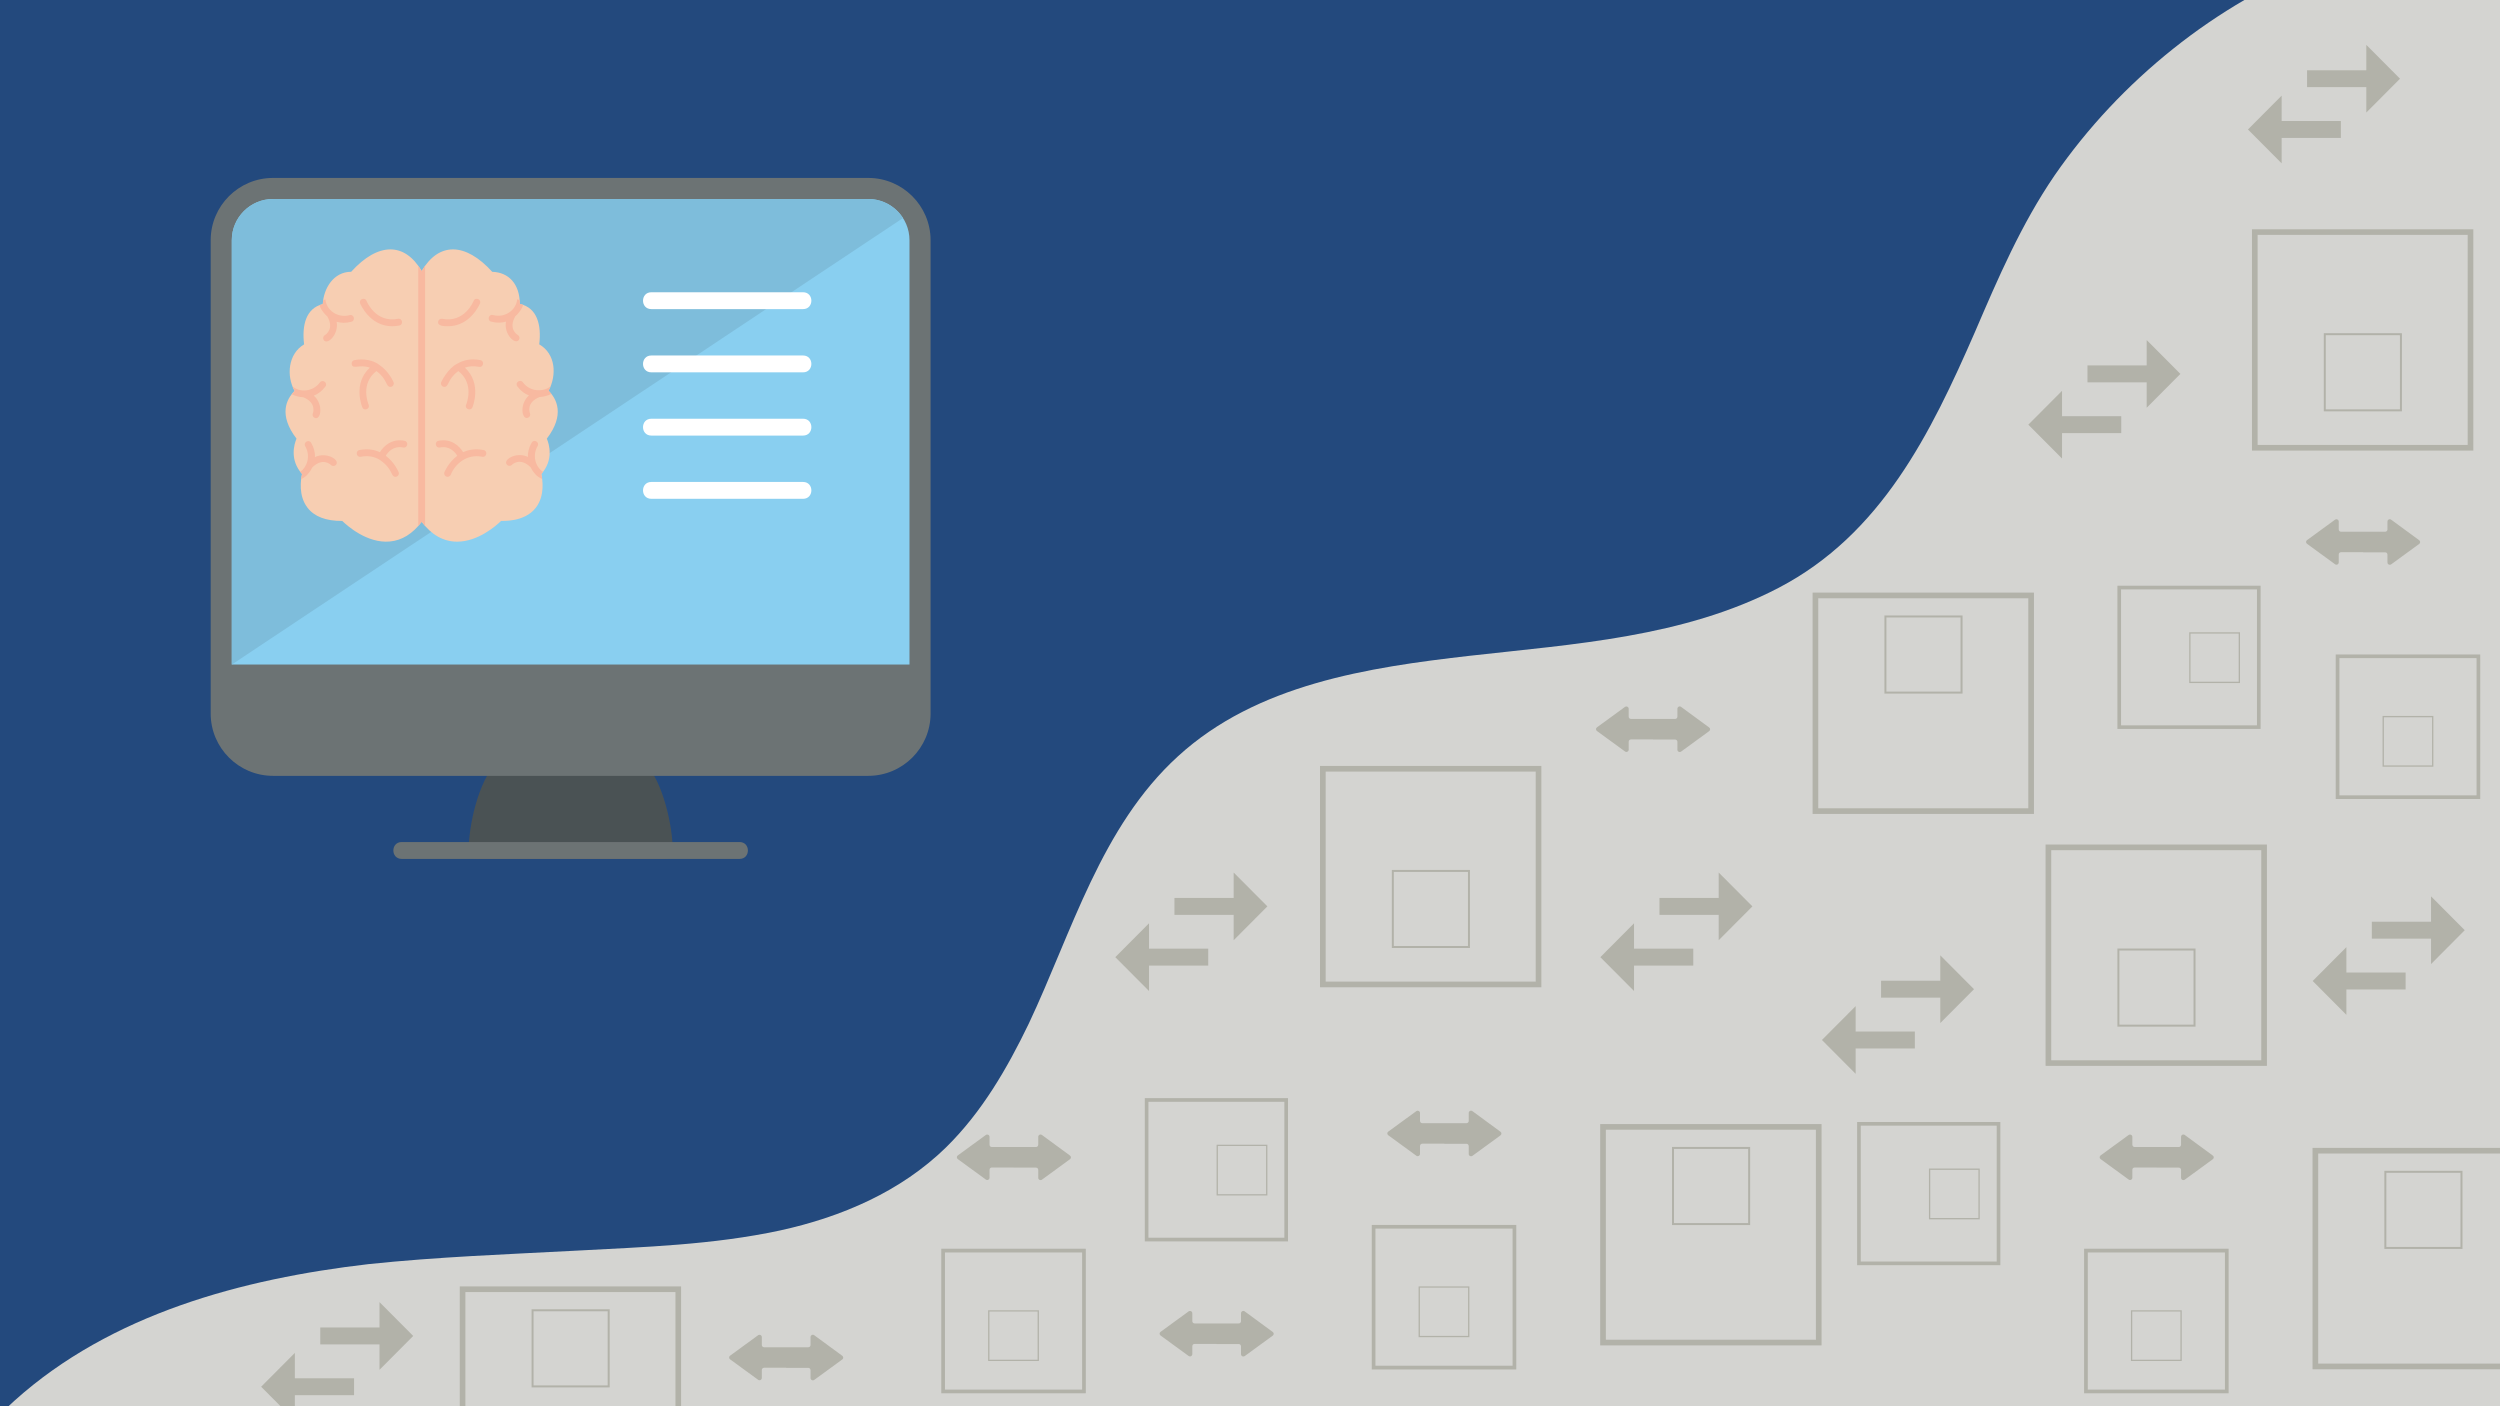 <svg xmlns="http://www.w3.org/2000/svg" xmlns:xlink="http://www.w3.org/1999/xlink" width="1920" zoomAndPan="magnify" viewBox="0 0 1440 810" height="1080" preserveAspectRatio="xMidYMid meet" version="1.0"><defs><clipPath id="7d4d024c38"><path d="M 1588.758 125.594 L -64.465 1003.793 L -470.141 240.105 L 1183.082 -638.094 Z M 1588.758 125.594 " clip-rule="nonzero"/></clipPath><clipPath id="c3c64bb399"><path d="M 1588.758 125.594 L -64.465 1003.793 L -470.141 240.105 L 1183.082 -638.094 Z M 1588.758 125.594 " clip-rule="nonzero"/></clipPath><clipPath id="48408d69da"><path d="M 269 437 L 388 437 L 388 494.742 L 269 494.742 Z M 269 437 " clip-rule="nonzero"/></clipPath><clipPath id="7e510aa9c5"><path d="M 121.316 102.492 L 536.066 102.492 L 536.066 447 L 121.316 447 Z M 121.316 102.492 " clip-rule="nonzero"/></clipPath><clipPath id="f14df4ed30"><path d="M 226 485 L 431 485 L 431 494.742 L 226 494.742 Z M 226 485 " clip-rule="nonzero"/></clipPath><clipPath id="2b2db0f57a"><path d="M 1332.023 516.297 L 1419.773 516.297 L 1419.773 584.547 L 1332.023 584.547 Z M 1332.023 516.297 " clip-rule="nonzero"/></clipPath><clipPath id="31a9863b48"><path d="M 1373.391 674.371 L 1418.391 674.371 L 1418.391 719.371 L 1373.391 719.371 Z M 1373.391 674.371 " clip-rule="nonzero"/></clipPath><clipPath id="726cc1a3a0"><path d="M 1332.023 661.188 L 1440 661.188 L 1440 788.688 L 1332.023 788.688 Z M 1332.023 661.188 " clip-rule="nonzero"/></clipPath><clipPath id="e23c256b19"><path d="M 1219.621 546.352 L 1264.621 546.352 L 1264.621 591.352 L 1219.621 591.352 Z M 1219.621 546.352 " clip-rule="nonzero"/></clipPath><clipPath id="58d443de0b"><path d="M 1178.254 486.457 L 1305.754 486.457 L 1305.754 613.957 L 1178.254 613.957 Z M 1178.254 486.457 " clip-rule="nonzero"/></clipPath><clipPath id="9ca0b4d0d7"><path d="M 1209 653.082 L 1275.641 653.082 L 1275.641 680 L 1209 680 Z M 1209 653.082 " clip-rule="nonzero"/></clipPath><clipPath id="89859ea6ad"><path d="M 1049.352 550.277 L 1137.102 550.277 L 1137.102 618.527 L 1049.352 618.527 Z M 1049.352 550.277 " clip-rule="nonzero"/></clipPath><clipPath id="79a750ca05"><path d="M 1111.074 673.082 L 1140.324 673.082 L 1140.324 702.332 L 1111.074 702.332 Z M 1111.074 673.082 " clip-rule="nonzero"/></clipPath><clipPath id="985fc5a9f2"><path d="M 1069.707 646.27 L 1152.207 646.27 L 1152.207 728.77 L 1069.707 728.77 Z M 1069.707 646.27 " clip-rule="nonzero"/></clipPath><clipPath id="459e745748"><path d="M 1227.426 754.695 L 1256.676 754.695 L 1256.676 783.945 L 1227.426 783.945 Z M 1227.426 754.695 " clip-rule="nonzero"/></clipPath><clipPath id="d43f402a51"><path d="M 1200.438 719.281 L 1283.688 719.281 L 1283.688 802.531 L 1200.438 802.531 Z M 1200.438 719.281 " clip-rule="nonzero"/></clipPath><clipPath id="07d3edd719"><path d="M 1338.504 191.941 L 1383.504 191.941 L 1383.504 236.941 L 1338.504 236.941 Z M 1338.504 191.941 " clip-rule="nonzero"/></clipPath><clipPath id="109480bca4"><path d="M 1297.137 132.043 L 1424.637 132.043 L 1424.637 259.543 L 1297.137 259.543 Z M 1297.137 132.043 " clip-rule="nonzero"/></clipPath><clipPath id="d97b72953e"><path d="M 1328 299 L 1394.523 299 L 1394.523 325.668 L 1328 325.668 Z M 1328 299 " clip-rule="nonzero"/></clipPath><clipPath id="63307c30c2"><path d="M 1168.234 195.863 L 1255.984 195.863 L 1255.984 264.113 L 1168.234 264.113 Z M 1168.234 195.863 " clip-rule="nonzero"/></clipPath><clipPath id="c9d732805f"><path d="M 1260.988 364.191 L 1290.238 364.191 L 1290.238 393.441 L 1260.988 393.441 Z M 1260.988 364.191 " clip-rule="nonzero"/></clipPath><clipPath id="4f18dec321"><path d="M 1219.621 337.379 L 1302.121 337.379 L 1302.121 419.879 L 1219.621 419.879 Z M 1219.621 337.379 " clip-rule="nonzero"/></clipPath><clipPath id="633c9cc7b2"><path d="M 1372.363 412.383 L 1401.613 412.383 L 1401.613 441.633 L 1372.363 441.633 Z M 1372.363 412.383 " clip-rule="nonzero"/></clipPath><clipPath id="ad9d0589ac"><path d="M 1345.375 376.969 L 1428.625 376.969 L 1428.625 460.219 L 1345.375 460.219 Z M 1345.375 376.969 " clip-rule="nonzero"/></clipPath><clipPath id="66ae2d9865"><path d="M 921.715 502.57 L 1009.465 502.57 L 1009.465 570.82 L 921.715 570.82 Z M 921.715 502.57 " clip-rule="nonzero"/></clipPath><clipPath id="497b34b7d5"><path d="M 963.078 660.648 L 1008.078 660.648 L 1008.078 705.648 L 963.078 705.648 Z M 963.078 660.648 " clip-rule="nonzero"/></clipPath><clipPath id="ffd0d4ffdd"><path d="M 921.715 647.461 L 1049.215 647.461 L 1049.215 774.961 L 921.715 774.961 Z M 921.715 647.461 " clip-rule="nonzero"/></clipPath><clipPath id="d3f8edeccb"><path d="M 801.691 501.066 L 846.691 501.066 L 846.691 546.066 L 801.691 546.066 Z M 801.691 501.066 " clip-rule="nonzero"/></clipPath><clipPath id="06bbcd087e"><path d="M 760.328 441.168 L 887.828 441.168 L 887.828 568.668 L 760.328 568.668 Z M 760.328 441.168 " clip-rule="nonzero"/></clipPath><clipPath id="da383a29d7"><path d="M 799 639.355 L 865 639.355 L 865 666.355 L 799 666.355 Z M 799 639.355 " clip-rule="nonzero"/></clipPath><clipPath id="17a61d23e5"><path d="M 642.332 502.57 L 730.082 502.57 L 730.082 570.82 L 642.332 570.82 Z M 642.332 502.57 " clip-rule="nonzero"/></clipPath><clipPath id="0c0889eb8d"><path d="M 700.762 659.355 L 730.012 659.355 L 730.012 688.605 L 700.762 688.605 Z M 700.762 659.355 " clip-rule="nonzero"/></clipPath><clipPath id="e6c47eeb52"><path d="M 659.398 632.543 L 741.898 632.543 L 741.898 715.043 L 659.398 715.043 Z M 659.398 632.543 " clip-rule="nonzero"/></clipPath><clipPath id="397ccccf56"><path d="M 817.117 740.969 L 846.367 740.969 L 846.367 770.219 L 817.117 770.219 Z M 817.117 740.969 " clip-rule="nonzero"/></clipPath><clipPath id="0061ea54f8"><path d="M 790.129 705.555 L 873.379 705.555 L 873.379 788.805 L 790.129 788.805 Z M 790.129 705.555 " clip-rule="nonzero"/></clipPath><clipPath id="94ad01f15b"><path d="M 1085.426 354.516 L 1130.426 354.516 L 1130.426 399.516 L 1085.426 399.516 Z M 1085.426 354.516 " clip-rule="nonzero"/></clipPath><clipPath id="041f540cdc"><path d="M 1044.059 341.328 L 1171.559 341.328 L 1171.559 468.828 L 1044.059 468.828 Z M 1044.059 341.328 " clip-rule="nonzero"/></clipPath><clipPath id="5c21b2968d"><path d="M 1294.734 25.832 L 1382.484 25.832 L 1382.484 94.082 L 1294.734 94.082 Z M 1294.734 25.832 " clip-rule="nonzero"/></clipPath><clipPath id="5350f9d04b"><path d="M 667.422 755 L 734 755 L 734 781.695 L 667.422 781.695 Z M 667.422 755 " clip-rule="nonzero"/></clipPath><clipPath id="a4c816828c"><path d="M 919 406.504 L 985.531 406.504 L 985.531 433.504 L 919 433.504 Z M 919 406.504 " clip-rule="nonzero"/></clipPath><clipPath id="0374affa54"><path d="M 551 653.082 L 617 653.082 L 617 680 L 551 680 Z M 551 653.082 " clip-rule="nonzero"/></clipPath><clipPath id="41fc65eae4"><path d="M 569.16 754.695 L 598.41 754.695 L 598.41 783.945 L 569.16 783.945 Z M 569.16 754.695 " clip-rule="nonzero"/></clipPath><clipPath id="339a2d11fe"><path d="M 542.172 719.281 L 625.422 719.281 L 625.422 802.531 L 542.172 802.531 Z M 542.172 719.281 " clip-rule="nonzero"/></clipPath><clipPath id="536d6a4971"><path d="M 419.465 768.422 L 486 768.422 L 486 795.422 L 419.465 795.422 Z M 419.465 768.422 " clip-rule="nonzero"/></clipPath><clipPath id="037811638b"><path d="M 150.34 750.012 L 238.09 750.012 L 238.09 810 L 150.34 810 Z M 150.34 750.012 " clip-rule="nonzero"/></clipPath><clipPath id="6448fd9a46"><path d="M 306.184 754.156 L 351.184 754.156 L 351.184 799.156 L 306.184 799.156 Z M 306.184 754.156 " clip-rule="nonzero"/></clipPath><clipPath id="724e895f8f"><path d="M 264.816 740.969 L 392.316 740.969 L 392.316 810 L 264.816 810 Z M 264.816 740.969 " clip-rule="nonzero"/></clipPath></defs><rect x="-144" width="1728" fill="#ffffff" y="-81" height="972" fill-opacity="1"/><rect x="-144" width="1728" fill="#ffffff" y="-81" height="972" fill-opacity="1"/><rect x="-144" width="1728" fill="#d4d4d1" y="-81" height="972" fill-opacity="1"/><g clip-path="url(#7d4d024c38)"><g clip-path="url(#c3c64bb399)"><path fill="#23497d" d="M -55.125 989.52 C -67.387 921.516 -42.879 852.609 8.41 806.734 C 63.973 756.848 139.352 736.598 212.262 728.137 C 251.941 723.945 291.914 722.504 332.102 720.367 C 371.137 718.258 410.66 717.059 449.312 708.75 C 484.762 700.98 518.891 686.344 544.934 660.867 C 565.586 640.582 580.137 615.387 592.605 589.555 C 617.512 536.738 634.172 476.074 678.473 435.66 C 723.891 394.07 788.035 384.445 846.734 377.715 C 906.582 370.957 969.719 367.105 1024.43 338.625 C 1083.68 307.734 1112.133 249.543 1137.59 191.191 C 1150.852 160.281 1164.113 129.367 1183.418 101.066 C 1202.508 73.461 1225.586 48.977 1251.742 28.098 C 1304.055 -13.664 1369.164 -40.102 1436.176 -45.426 C 1452.473 -46.516 1468.801 -46.457 1484.914 -45.703 C 1488.602 -45.332 1490.633 -46.992 1492.176 -49.559 C 1492.816 -51.645 1493.211 -54.184 1491.523 -57.363 C 1458.965 -118.656 1233.457 -543.18 1200.652 -604.93 C 1196.07 -613.559 1191.488 -622.184 1186.906 -630.809 C 1184.977 -634.441 1180.113 -635.934 1176.48 -634.004 C 1161.953 -626.289 1146.977 -618.332 1132.449 -610.617 C 1092.961 -589.637 1053.016 -568.418 1013.523 -547.441 C 954.516 -516.098 895.961 -484.992 836.953 -453.645 C 765.234 -415.547 693.516 -377.453 621.344 -339.113 C 542.816 -297.398 464.746 -255.926 386.219 -214.215 C 306.781 -172.016 226.895 -129.578 147.457 -87.383 C 73.926 -48.32 -0.062 -9.02 -73.598 30.043 C -136.238 63.316 -198.879 96.59 -261.062 129.625 C -306 153.496 -350.938 177.367 -395.875 201.238 C -417.211 212.57 -438.785 223.449 -459.422 234.996 C -460.332 235.477 -461.238 235.957 -462.148 236.441 C -465.777 238.371 -467.266 243.234 -465.336 246.867 C -442.426 290 -226.324 696.82 -203.41 739.953 C -166.992 808.512 -130.332 877.523 -93.91 946.086 C -85.469 961.977 -77.027 977.867 -68.586 993.758 C -64.91 1002.867 -53.535 997.988 -55.125 989.52 Z M -55.125 989.52 " fill-opacity="1" fill-rule="nonzero"/></g></g><g clip-path="url(#48408d69da)"><path fill="#4a5254" d="M 382.633 494.73 L 274.809 494.73 C 272.125 494.73 269.949 492.555 269.949 489.875 C 269.949 476.098 275.188 450.289 286.438 438.648 C 287.352 437.703 288.613 437.164 289.934 437.164 L 367.449 437.164 C 368.766 437.164 370.031 437.703 370.945 438.648 C 382.02 450.113 387.496 476.02 387.496 489.875 C 387.496 492.555 385.324 494.73 382.637 494.73 Z M 382.633 494.73 " fill-opacity="1" fill-rule="evenodd"/></g><g clip-path="url(#7e510aa9c5)"><path fill="#6c7374" d="M 500.125 446.883 L 157.242 446.883 C 137.457 446.883 121.359 430.793 121.359 411.02 L 121.359 138.355 C 121.359 118.582 137.457 102.492 157.242 102.492 L 500.125 102.492 C 519.91 102.492 536.012 118.582 536.012 138.355 L 536.012 411.02 C 536.012 430.793 519.914 446.883 500.125 446.883 Z M 500.125 446.883 " fill-opacity="1" fill-rule="evenodd"/></g><path fill="#89cff0" d="M 523.863 382.777 L 523.863 138.355 C 523.863 125.281 513.207 114.633 500.125 114.633 L 157.242 114.633 C 144.164 114.633 133.508 125.281 133.508 138.355 L 133.508 382.777 Z M 523.863 382.777 " fill-opacity="1" fill-rule="evenodd"/><g clip-path="url(#f14df4ed30)"><path fill="#6c7374" d="M 425.996 494.73 L 231.375 494.73 C 224.977 494.73 224.977 485.02 231.375 485.02 L 425.996 485.02 C 432.391 485.02 432.391 494.73 425.996 494.73 Z M 425.996 494.73 " fill-opacity="1" fill-rule="evenodd"/></g><path fill="#7ebddb" d="M 157.242 114.633 C 144.164 114.633 133.508 125.281 133.508 138.355 L 133.508 382.781 L 520.121 125.594 C 515.898 119.008 508.508 114.633 500.125 114.633 Z M 157.242 114.633 " fill-opacity="1" fill-rule="evenodd"/><path fill="#f7ceb2" d="M 263.328 312.004 C 255.387 312.004 248.523 308.047 242.883 300.551 C 237.684 307.465 231.508 311.281 224.504 311.91 C 211.461 313.086 199.938 302.777 197.141 300.062 C 187.762 300.125 181.055 297.574 177.09 292.402 C 171.793 285.496 173.25 276.219 173.973 273.023 C 166.723 264.867 169.43 255.891 170.789 252.66 C 160.289 238.898 164.973 229.871 169.695 225.16 C 164.75 216.336 166.055 203.723 175.156 198.359 C 173.863 187.469 176.105 177.574 185.918 175.148 C 186.391 166.094 192.137 156.547 202.258 156.547 C 217.871 139.359 233.129 139.5 242.883 156.121 C 252.637 139.488 267.91 139.359 283.531 156.574 C 293.055 156.828 299.406 163.668 299.406 175.051 C 309.516 177.281 311.922 187.246 310.605 198.348 C 320.059 203.781 320.824 216.027 315.969 225.051 C 320.715 229.801 325.465 238.902 314.973 252.656 C 316.328 255.887 319.039 264.859 311.789 273.02 C 312.508 276.215 313.969 285.488 308.672 292.398 C 302 301.098 288.957 299.926 288.621 300.062 C 285.973 302.633 275.496 311.996 263.328 312 Z M 263.328 312.004 " fill-opacity="1" fill-rule="evenodd"/><path fill="#f8b9a0" d="M 173.461 276 C 173.613 274.766 173.812 273.742 173.973 273.023 C 173.598 272.605 173.254 272.184 172.934 271.758 C 176.523 269.359 179.273 263.023 175.809 257.031 C 174.508 254.789 177.926 252.805 179.23 255.059 C 180.953 258.043 181.516 260.82 181.426 263.281 C 188.129 260.035 196.273 265.027 193.43 267.848 C 192.66 268.613 191.418 268.613 190.648 267.852 C 190.156 267.375 185.75 263.426 179.879 269.246 C 178.852 271.332 177.574 272.844 176.852 273.602 C 175.957 274.543 174.801 275.348 173.465 276 Z M 168.004 227.074 C 168.551 226.371 169.125 225.734 169.699 225.16 C 169.227 224.32 168.812 223.445 168.453 222.539 C 172.449 226.082 180.059 225.926 184.285 220.27 C 185.832 218.199 189 220.559 187.445 222.633 C 185.379 225.391 183.047 227.004 180.746 227.891 C 186.371 232.773 184.988 242.215 181.273 240.715 C 180.266 240.309 179.777 239.168 180.176 238.16 C 180.426 237.523 182.316 231.922 174.652 228.812 C 172.328 228.695 170.434 228.113 169.453 227.75 C 168.965 227.57 168.48 227.34 168.004 227.07 Z M 184.023 175.754 C 184.633 175.516 185.266 175.312 185.926 175.148 C 185.961 174.414 186.039 173.66 186.152 172.906 L 187.406 172.438 C 188 178.637 194.387 183.402 201.402 181.52 C 203.906 180.848 204.938 184.66 202.422 185.332 C 199.094 186.223 196.262 186.047 193.906 185.324 C 195.309 192.633 188.379 199.207 186.391 195.73 C 185.848 194.789 186.172 193.59 187.105 193.043 C 187.695 192.695 192.648 189.465 188.547 182.285 C 186.793 180.754 185.664 179.129 185.117 178.238 C 184.668 177.496 184.305 176.66 184.027 175.754 Z M 184.023 175.754 " fill-opacity="1" fill-rule="evenodd"/><path fill="#f8b9a0" d="M 244.855 302.973 C 244.184 302.215 243.523 301.406 242.883 300.551 C 242.238 301.406 241.578 302.215 240.906 302.973 L 240.906 153.117 C 241.688 154.18 242.344 155.207 242.883 156.125 C 243.418 155.211 244.074 154.184 244.852 153.125 L 244.852 302.977 Z M 244.855 302.973 " fill-opacity="1" fill-rule="evenodd"/><path fill="#f8b9a0" d="M 225.855 187.918 C 212.844 187.918 207.508 174.93 207.453 174.785 C 206.492 172.379 210.148 170.91 211.121 173.32 C 211.34 173.859 216.461 186.148 229.246 183.625 C 231.805 183.129 232.555 187 230.012 187.496 C 228.547 187.785 227.16 187.918 225.859 187.918 Z M 225.855 187.918 " fill-opacity="1" fill-rule="evenodd"/><path fill="#f8b9a0" d="M 258.078 187.918 C 256.184 187.918 251.82 187.965 252.367 185.184 C 252.578 184.113 253.625 183.422 254.684 183.625 C 267.48 186.141 272.598 173.844 272.812 173.32 C 273.785 170.914 277.441 172.383 276.48 174.785 C 276.422 174.926 271.086 187.918 258.078 187.918 Z M 258.078 187.918 " fill-opacity="1" fill-rule="evenodd"/><path fill="#f8b9a0" d="M 255.957 222.848 C 254.594 222.848 253.609 221.445 254.125 220.148 C 254.176 220.016 257.805 212.215 263.336 209.516 C 266.723 207.512 271.129 206.34 276.684 207.434 C 279.234 207.934 278.469 211.801 275.922 211.305 C 272.746 210.676 270.047 210.965 267.773 211.758 C 277.828 220.977 272.18 234.5 272.113 234.645 C 271.086 237.031 267.465 235.48 268.488 233.086 C 268.703 232.582 273.449 221.066 264.004 213.738 C 257.668 218.332 258.695 222.848 255.961 222.848 Z M 255.957 222.848 " fill-opacity="1" fill-rule="evenodd"/><path fill="#f8b9a0" d="M 227.777 274.641 C 224.844 274.641 226.57 270.035 218.5 264.727 C 215.793 263.137 212.27 262.223 207.816 263.098 C 205.266 263.602 204.508 259.727 207.055 259.227 C 211.781 258.297 215.676 259.008 218.816 260.473 C 221.016 256.844 225.742 252.461 232.996 253.883 C 235.543 254.383 234.793 258.262 232.234 257.754 C 226.582 256.637 223.477 260.387 222.203 262.516 C 227.32 266.367 229.574 271.852 229.613 271.945 C 230.133 273.246 229.145 274.648 227.777 274.648 Z M 227.777 274.641 " fill-opacity="1" fill-rule="evenodd"/><path fill="#f8b9a0" d="M 224.855 222.852 C 222.121 222.852 223.152 218.332 216.809 213.742 C 207.367 221.07 212.113 232.586 212.328 233.086 C 213.348 235.473 209.73 237.031 208.699 234.645 C 208.637 234.5 202.988 220.984 213.039 211.762 C 206.922 209.629 203.223 213.043 202.578 209.75 C 202.367 208.684 203.062 207.645 204.133 207.434 C 209.559 206.367 215.078 207.613 218.062 209.875 C 224.047 213.711 226.648 220.051 226.688 220.152 C 227.207 221.453 226.219 222.852 224.855 222.852 Z M 224.855 222.852 " fill-opacity="1" fill-rule="evenodd"/><path fill="#f8b9a0" d="M 257.824 274.637 C 256.461 274.637 255.473 273.238 255.988 271.938 C 256.027 271.844 258.277 266.367 263.387 262.52 C 262.094 260.398 258.965 256.656 253.363 257.754 C 250.816 258.254 250.051 254.383 252.602 253.883 C 259.859 252.457 264.582 256.844 266.781 260.469 C 269.922 259.004 273.816 258.293 278.547 259.223 C 281.102 259.727 280.324 263.598 277.785 263.094 C 268.812 261.309 262.141 267.242 259.656 273.398 C 259.344 274.172 258.605 274.637 257.82 274.637 Z M 257.824 274.637 " fill-opacity="1" fill-rule="evenodd"/><path fill="#f8b9a0" d="M 312.293 275.914 C 312.137 274.68 311.953 273.742 311.789 273.023 C 312.164 272.605 312.484 272.223 312.805 271.797 C 308.273 268.781 306.547 262.332 309.668 256.918 C 310.961 254.668 307.543 252.695 306.242 254.949 C 304.527 257.938 303.969 260.715 304.062 263.18 C 297.355 259.941 289.219 264.949 292.066 267.766 C 292.836 268.531 294.078 268.527 294.848 267.762 C 295.336 267.285 299.738 263.332 305.621 269.141 C 306.648 271.227 307.934 272.734 308.652 273.492 C 309.555 274.434 310.953 275.27 312.293 275.918 Z M 317.582 226.863 C 317.035 226.164 316.547 225.629 315.969 225.055 C 316.441 224.211 316.812 223.383 317.168 222.48 C 313.898 225.387 305.855 226.465 301.129 220.168 C 299.578 218.102 296.414 220.469 297.973 222.539 C 300.039 225.293 302.375 226.902 304.68 227.781 C 299.062 232.672 300.465 242.117 304.172 240.609 C 305.18 240.199 305.668 239.059 305.266 238.051 C 305.02 237.414 303.117 231.812 310.773 228.695 C 313.098 228.57 314.992 227.988 315.973 227.621 C 316.461 227.441 317.105 227.129 317.582 226.855 Z M 301.324 175.605 C 300.715 175.367 300.066 175.215 299.41 175.055 C 299.371 174.316 299.449 173.621 299.332 172.867 L 297.922 172.344 C 297.34 178.547 290.961 183.32 283.941 181.453 C 281.434 180.785 280.414 184.598 282.926 185.266 C 286.254 186.152 289.09 185.973 291.441 185.246 C 290.055 192.559 296.996 199.117 298.98 195.637 C 299.52 194.695 299.195 193.5 298.258 192.953 C 297.668 192.605 292.707 189.379 296.801 182.195 C 298.551 180.664 299.676 179.035 300.223 178.141 C 300.672 177.398 301.047 176.516 301.32 175.609 Z M 301.324 175.605 " fill-opacity="1" fill-rule="evenodd"/><path fill="#ffffff" d="M 462.551 178.047 L 375.176 178.047 C 368.777 178.047 368.781 168.336 375.176 168.336 L 462.551 168.336 C 468.949 168.336 468.949 178.047 462.551 178.047 Z M 462.551 178.047 " fill-opacity="1" fill-rule="evenodd"/><path fill="#ffffff" d="M 462.551 214.469 L 375.176 214.469 C 368.777 214.469 368.781 204.758 375.176 204.758 L 462.551 204.758 C 468.949 204.758 468.949 214.469 462.551 214.469 Z M 462.551 214.469 " fill-opacity="1" fill-rule="evenodd"/><path fill="#ffffff" d="M 462.551 250.895 L 375.176 250.895 C 368.777 250.895 368.781 241.184 375.176 241.184 L 462.551 241.184 C 468.949 241.184 468.949 250.895 462.551 250.895 Z M 462.551 250.895 " fill-opacity="1" fill-rule="evenodd"/><path fill="#ffffff" d="M 462.551 287.316 L 375.176 287.316 C 368.777 287.316 368.781 277.605 375.176 277.605 L 462.551 277.605 C 468.949 277.605 468.949 287.316 462.551 287.316 Z M 462.551 287.316 " fill-opacity="1" fill-rule="evenodd"/><g clip-path="url(#2b2db0f57a)"><path fill="#b2b2a9" d="M 1351.52 545.547 L 1332.102 565.047 L 1351.52 584.547 L 1351.52 569.922 L 1385.633 569.922 L 1385.633 560.172 L 1351.52 560.172 Z M 1419.695 535.797 L 1400.281 516.297 L 1400.281 530.922 L 1366.168 530.922 L 1366.168 540.672 L 1400.281 540.672 L 1400.281 555.297 Z M 1419.695 535.797 " fill-opacity="1" fill-rule="nonzero"/></g><g clip-path="url(#31a9863b48)"><path fill="#b2b2a9" d="M 1373.391 674.371 L 1373.391 719.371 L 1418.391 719.371 L 1418.391 674.371 Z M 1417.242 718.223 L 1374.539 718.223 L 1374.539 675.523 L 1417.238 675.523 L 1417.238 718.223 Z M 1417.242 718.223 " fill-opacity="1" fill-rule="nonzero"/></g><g clip-path="url(#726cc1a3a0)"><path fill="#b2b2a9" d="M 1332.023 661.188 L 1332.023 788.688 L 1459.523 788.688 L 1459.523 661.188 Z M 1456.27 785.43 L 1335.281 785.43 L 1335.281 664.441 L 1456.266 664.441 L 1456.266 785.43 Z M 1456.27 785.43 " fill-opacity="1" fill-rule="nonzero"/></g><g clip-path="url(#e23c256b19)"><path fill="#b2b2a9" d="M 1219.621 546.352 L 1219.621 591.352 L 1264.621 591.352 L 1264.621 546.352 Z M 1263.473 590.203 L 1220.77 590.203 L 1220.77 547.504 L 1263.473 547.504 Z M 1263.473 590.203 " fill-opacity="1" fill-rule="nonzero"/></g><g clip-path="url(#58d443de0b)"><path fill="#b2b2a9" d="M 1178.254 486.457 L 1178.254 613.957 L 1305.754 613.957 L 1305.754 486.457 Z M 1302.5 610.699 L 1181.512 610.699 L 1181.512 489.711 L 1302.496 489.711 L 1302.496 610.699 Z M 1302.5 610.699 " fill-opacity="1" fill-rule="nonzero"/></g><g clip-path="url(#9ca0b4d0d7)"><path fill="#b2b2a9" d="M 1242.23 672.555 L 1254.98 672.555 C 1255.711 672.555 1256.293 673.133 1256.293 673.855 L 1256.293 678.418 C 1256.293 679.504 1257.531 680.082 1258.406 679.504 L 1274.586 667.703 C 1275.312 667.195 1275.312 666.113 1274.586 665.605 L 1258.406 653.734 C 1257.531 653.082 1256.293 653.734 1256.293 654.82 L 1256.293 659.379 C 1256.293 660.102 1255.711 660.684 1254.98 660.684 L 1229.547 660.684 C 1228.82 660.684 1228.238 660.102 1228.238 659.379 L 1228.238 654.82 C 1228.238 653.734 1226.996 653.156 1226.125 653.734 L 1209.945 665.531 C 1209.215 666.039 1209.215 667.125 1209.945 667.633 L 1226.125 679.43 C 1226.996 680.082 1228.238 679.43 1228.238 678.344 L 1228.238 673.785 C 1228.238 673.059 1228.82 672.48 1229.547 672.48 L 1242.23 672.48 Z M 1242.23 672.555 " fill-opacity="1" fill-rule="nonzero"/></g><g clip-path="url(#89859ea6ad)"><path fill="#b2b2a9" d="M 1068.848 579.527 L 1049.43 599.027 L 1068.848 618.527 L 1068.848 603.902 L 1102.961 603.902 L 1102.961 594.152 L 1068.848 594.152 Z M 1137.027 569.777 L 1117.609 550.277 L 1117.609 564.902 L 1083.496 564.902 L 1083.496 574.652 L 1117.609 574.652 L 1117.609 589.277 Z M 1137.027 569.777 " fill-opacity="1" fill-rule="nonzero"/></g><g clip-path="url(#79a750ca05)"><path fill="#b2b2a9" d="M 1111.074 673.082 L 1111.074 702.332 L 1140.324 702.332 L 1140.324 673.082 Z M 1139.574 701.582 L 1111.82 701.582 L 1111.82 673.828 L 1139.574 673.828 Z M 1139.574 701.582 " fill-opacity="1" fill-rule="nonzero"/></g><g clip-path="url(#985fc5a9f2)"><path fill="#b2b2a9" d="M 1069.707 646.27 L 1069.707 728.77 L 1152.207 728.77 L 1152.207 646.27 Z M 1150.102 726.66 L 1071.812 726.66 L 1071.812 648.375 L 1150.098 648.375 L 1150.098 726.66 Z M 1150.102 726.66 " fill-opacity="1" fill-rule="nonzero"/></g><g clip-path="url(#459e745748)"><path fill="#b2b2a9" d="M 1227.426 754.695 L 1227.426 783.945 L 1256.676 783.945 L 1256.676 754.695 Z M 1255.93 783.199 L 1228.172 783.199 L 1228.172 755.441 L 1255.93 755.441 Z M 1255.93 783.199 " fill-opacity="1" fill-rule="nonzero"/></g><g clip-path="url(#d43f402a51)"><path fill="#b2b2a9" d="M 1200.438 719.281 L 1200.438 802.531 L 1283.688 802.531 L 1283.688 719.281 Z M 1281.562 800.402 L 1202.566 800.402 L 1202.566 721.406 L 1281.562 721.406 Z M 1281.562 800.402 " fill-opacity="1" fill-rule="nonzero"/></g><g clip-path="url(#07d3edd719)"><path fill="#b2b2a9" d="M 1338.504 191.941 L 1338.504 236.941 L 1383.504 236.941 L 1383.504 191.941 Z M 1382.355 235.793 L 1339.652 235.793 L 1339.652 193.09 L 1382.352 193.09 L 1382.352 235.793 Z M 1382.355 235.793 " fill-opacity="1" fill-rule="nonzero"/></g><g clip-path="url(#109480bca4)"><path fill="#b2b2a9" d="M 1297.137 132.043 L 1297.137 259.543 L 1424.637 259.543 L 1424.637 132.043 Z M 1421.383 256.289 L 1300.395 256.289 L 1300.395 135.301 L 1421.379 135.301 L 1421.379 256.289 Z M 1421.383 256.289 " fill-opacity="1" fill-rule="nonzero"/></g><g clip-path="url(#d97b72953e)"><path fill="#b2b2a9" d="M 1361.109 318.141 L 1373.863 318.141 C 1374.594 318.141 1375.176 318.723 1375.176 319.445 L 1375.176 324.004 C 1375.176 325.09 1376.414 325.668 1377.289 325.09 L 1393.469 313.293 C 1394.195 312.785 1394.195 311.699 1393.469 311.191 L 1377.289 299.32 C 1376.414 298.668 1375.176 299.32 1375.176 300.406 L 1375.176 304.969 C 1375.176 305.691 1374.594 306.27 1373.863 306.27 L 1348.43 306.27 C 1347.703 306.27 1347.117 305.691 1347.117 304.969 L 1347.117 300.406 C 1347.117 299.32 1345.879 298.742 1345.004 299.32 L 1328.828 311.121 C 1328.098 311.629 1328.098 312.711 1328.828 313.219 L 1345.004 325.02 C 1345.879 325.668 1347.117 325.02 1347.117 323.934 L 1347.117 319.371 C 1347.117 318.648 1347.703 318.07 1348.43 318.07 L 1361.109 318.07 Z M 1361.109 318.141 " fill-opacity="1" fill-rule="nonzero"/></g><g clip-path="url(#63307c30c2)"><path fill="#b2b2a9" d="M 1187.73 225.113 L 1168.312 244.613 L 1187.73 264.113 L 1187.73 249.488 L 1221.844 249.488 L 1221.844 239.738 L 1187.73 239.738 Z M 1255.906 215.363 L 1236.492 195.863 L 1236.492 210.488 L 1202.379 210.488 L 1202.379 220.238 L 1236.492 220.238 L 1236.492 234.863 Z M 1255.906 215.363 " fill-opacity="1" fill-rule="nonzero"/></g><g clip-path="url(#c9d732805f)"><path fill="#b2b2a9" d="M 1260.988 364.191 L 1260.988 393.441 L 1290.238 393.441 L 1290.238 364.191 Z M 1289.492 392.695 L 1261.734 392.695 L 1261.734 364.938 L 1289.488 364.938 L 1289.488 392.695 Z M 1289.492 392.695 " fill-opacity="1" fill-rule="nonzero"/></g><g clip-path="url(#4f18dec321)"><path fill="#b2b2a9" d="M 1219.621 337.379 L 1219.621 419.879 L 1302.121 419.879 L 1302.121 337.379 Z M 1300.016 417.773 L 1221.727 417.773 L 1221.727 339.488 L 1300.012 339.488 L 1300.012 417.773 Z M 1300.016 417.773 " fill-opacity="1" fill-rule="nonzero"/></g><g clip-path="url(#633c9cc7b2)"><path fill="#b2b2a9" d="M 1372.363 412.383 L 1372.363 441.633 L 1401.613 441.633 L 1401.613 412.383 Z M 1400.867 440.887 L 1373.109 440.887 L 1373.109 413.129 L 1400.867 413.129 Z M 1400.867 440.887 " fill-opacity="1" fill-rule="nonzero"/></g><g clip-path="url(#ad9d0589ac)"><path fill="#b2b2a9" d="M 1345.375 376.969 L 1345.375 460.219 L 1428.625 460.219 L 1428.625 376.969 Z M 1426.5 458.094 L 1347.504 458.094 L 1347.504 379.094 L 1426.496 379.094 L 1426.496 458.094 Z M 1426.5 458.094 " fill-opacity="1" fill-rule="nonzero"/></g><g clip-path="url(#66ae2d9865)"><path fill="#b2b2a9" d="M 941.207 531.82 L 921.793 551.32 L 941.207 570.82 L 941.207 556.195 L 975.32 556.195 L 975.32 546.445 L 941.207 546.445 Z M 1009.387 522.07 L 989.969 502.57 L 989.969 517.195 L 955.855 517.195 L 955.855 526.945 L 989.969 526.945 L 989.969 541.57 Z M 1009.387 522.07 " fill-opacity="1" fill-rule="nonzero"/></g><g clip-path="url(#497b34b7d5)"><path fill="#b2b2a9" d="M 963.078 660.648 L 963.078 705.648 L 1008.078 705.648 L 1008.078 660.648 Z M 1006.93 704.496 L 964.23 704.496 L 964.23 661.797 L 1006.93 661.797 Z M 1006.93 704.496 " fill-opacity="1" fill-rule="nonzero"/></g><g clip-path="url(#ffd0d4ffdd)"><path fill="#b2b2a9" d="M 921.715 647.461 L 921.715 774.961 L 1049.215 774.961 L 1049.215 647.461 Z M 1045.957 771.703 L 924.969 771.703 L 924.969 650.719 L 1045.957 650.719 Z M 1045.957 771.703 " fill-opacity="1" fill-rule="nonzero"/></g><g clip-path="url(#d3f8edeccb)"><path fill="#b2b2a9" d="M 801.691 501.066 L 801.691 546.066 L 846.691 546.066 L 846.691 501.066 Z M 845.543 544.914 L 802.844 544.914 L 802.844 502.215 L 845.543 502.215 Z M 845.543 544.914 " fill-opacity="1" fill-rule="nonzero"/></g><g clip-path="url(#06bbcd087e)"><path fill="#b2b2a9" d="M 760.328 441.168 L 760.328 568.668 L 887.828 568.668 L 887.828 441.168 Z M 884.57 565.41 L 763.582 565.41 L 763.582 444.426 L 884.57 444.426 Z M 884.57 565.41 " fill-opacity="1" fill-rule="nonzero"/></g><g clip-path="url(#da383a29d7)"><path fill="#b2b2a9" d="M 831.918 658.828 L 844.672 658.828 C 845.398 658.828 845.984 659.406 845.984 660.129 L 845.984 664.691 C 845.984 665.777 847.223 666.355 848.098 665.777 L 864.273 653.977 C 865.004 653.473 865.004 652.387 864.273 651.879 L 848.098 640.008 C 847.223 639.355 845.984 640.008 845.984 641.094 L 845.984 645.652 C 845.984 646.379 845.398 646.957 844.672 646.957 L 819.238 646.957 C 818.508 646.957 817.926 646.379 817.926 645.652 L 817.926 641.094 C 817.926 640.008 816.688 639.43 815.812 640.008 L 799.637 651.805 C 798.906 652.312 798.906 653.398 799.637 653.906 L 815.812 665.703 C 816.688 666.355 817.926 665.703 817.926 664.617 L 817.926 660.059 C 817.926 659.336 818.508 658.754 819.238 658.754 L 831.918 658.754 Z M 831.918 658.828 " fill-opacity="1" fill-rule="nonzero"/></g><g clip-path="url(#17a61d23e5)"><path fill="#b2b2a9" d="M 661.828 531.82 L 642.41 551.32 L 661.828 570.82 L 661.828 556.195 L 695.941 556.195 L 695.941 546.445 L 661.828 546.445 Z M 730.008 522.07 L 710.59 502.57 L 710.59 517.195 L 676.477 517.195 L 676.477 526.945 L 710.59 526.945 L 710.59 541.57 Z M 730.008 522.07 " fill-opacity="1" fill-rule="nonzero"/></g><g clip-path="url(#0c0889eb8d)"><path fill="#b2b2a9" d="M 700.762 659.355 L 700.762 688.605 L 730.012 688.605 L 730.012 659.355 Z M 729.266 687.855 L 701.512 687.855 L 701.512 660.102 L 729.266 660.102 Z M 729.266 687.855 " fill-opacity="1" fill-rule="nonzero"/></g><g clip-path="url(#e6c47eeb52)"><path fill="#b2b2a9" d="M 659.398 632.543 L 659.398 715.043 L 741.898 715.043 L 741.898 632.543 Z M 739.789 712.934 L 661.504 712.934 L 661.504 634.648 L 739.789 634.648 Z M 739.789 712.934 " fill-opacity="1" fill-rule="nonzero"/></g><g clip-path="url(#397ccccf56)"><path fill="#b2b2a9" d="M 817.117 740.969 L 817.117 770.219 L 846.367 770.219 L 846.367 740.969 Z M 845.617 769.473 L 817.863 769.473 L 817.863 741.715 L 845.617 741.715 Z M 845.617 769.473 " fill-opacity="1" fill-rule="nonzero"/></g><g clip-path="url(#0061ea54f8)"><path fill="#b2b2a9" d="M 790.129 705.555 L 790.129 788.805 L 873.379 788.805 L 873.379 705.555 Z M 871.254 786.676 L 792.254 786.676 L 792.254 707.68 L 871.25 707.68 L 871.25 786.676 Z M 871.254 786.676 " fill-opacity="1" fill-rule="nonzero"/></g><g clip-path="url(#94ad01f15b)"><path fill="#b2b2a9" d="M 1085.426 354.516 L 1085.426 399.516 L 1130.426 399.516 L 1130.426 354.516 Z M 1129.277 398.367 L 1086.574 398.367 L 1086.574 355.664 L 1129.277 355.664 Z M 1129.277 398.367 " fill-opacity="1" fill-rule="nonzero"/></g><g clip-path="url(#041f540cdc)"><path fill="#b2b2a9" d="M 1044.059 341.328 L 1044.059 468.828 L 1171.559 468.828 L 1171.559 341.328 Z M 1168.305 465.57 L 1047.316 465.57 L 1047.316 344.586 L 1168.301 344.586 L 1168.301 465.57 Z M 1168.305 465.57 " fill-opacity="1" fill-rule="nonzero"/></g><g clip-path="url(#5c21b2968d)"><path fill="#b2b2a9" d="M 1314.23 55.082 L 1294.812 74.582 L 1314.23 94.082 L 1314.23 79.457 L 1348.344 79.457 L 1348.344 69.707 L 1314.23 69.707 Z M 1382.406 45.332 L 1362.992 25.832 L 1362.992 40.457 L 1328.879 40.457 L 1328.879 50.207 L 1362.992 50.207 L 1362.992 64.832 Z M 1382.406 45.332 " fill-opacity="1" fill-rule="nonzero"/></g><g clip-path="url(#5350f9d04b)"><path fill="#b2b2a9" d="M 700.762 774.168 L 713.512 774.168 C 714.242 774.168 714.824 774.746 714.824 775.473 L 714.824 780.031 C 714.824 781.117 716.062 781.695 716.938 781.117 L 733.117 769.32 C 733.844 768.812 733.844 767.727 733.117 767.219 L 716.938 755.348 C 716.062 754.695 714.824 755.348 714.824 756.434 L 714.824 760.992 C 714.824 761.719 714.242 762.297 713.512 762.297 L 688.078 762.297 C 687.352 762.297 686.77 761.719 686.77 760.992 L 686.77 756.434 C 686.77 755.348 685.527 754.77 684.656 755.348 L 668.477 767.148 C 667.746 767.652 667.746 768.738 668.477 769.246 L 684.656 781.047 C 685.527 781.695 686.77 781.047 686.77 779.961 L 686.77 775.398 C 686.77 774.676 687.352 774.098 688.078 774.098 L 700.762 774.098 Z M 700.762 774.168 " fill-opacity="1" fill-rule="nonzero"/></g><g clip-path="url(#a4c816828c)"><path fill="#b2b2a9" d="M 952.121 425.977 L 964.875 425.977 C 965.602 425.977 966.184 426.555 966.184 427.281 L 966.184 431.84 C 966.184 432.926 967.426 433.504 968.297 432.926 L 984.477 421.129 C 985.207 420.621 985.207 419.535 984.477 419.027 L 968.297 407.156 C 967.426 406.504 966.184 407.156 966.184 408.242 L 966.184 412.805 C 966.184 413.527 965.602 414.105 964.875 414.105 L 939.441 414.105 C 938.711 414.105 938.129 413.527 938.129 412.805 L 938.129 408.242 C 938.129 407.156 936.891 406.578 936.016 407.156 L 919.836 418.957 C 919.109 419.461 919.109 420.547 919.836 421.055 L 936.016 432.855 C 936.891 433.504 938.129 432.855 938.129 431.77 L 938.129 427.207 C 938.129 426.484 938.711 425.906 939.441 425.906 L 952.121 425.906 Z M 952.121 425.977 " fill-opacity="1" fill-rule="nonzero"/></g><g clip-path="url(#0374affa54)"><path fill="#b2b2a9" d="M 583.961 672.555 L 596.715 672.555 C 597.445 672.555 598.027 673.133 598.027 673.855 L 598.027 678.418 C 598.027 679.504 599.266 680.082 600.141 679.504 L 616.32 667.703 C 617.047 667.195 617.047 666.113 616.32 665.605 L 600.141 653.734 C 599.266 653.082 598.027 653.734 598.027 654.82 L 598.027 659.379 C 598.027 660.102 597.445 660.684 596.715 660.684 L 571.281 660.684 C 570.555 660.684 569.973 660.102 569.973 659.379 L 569.973 654.82 C 569.973 653.734 568.73 653.156 567.855 653.734 L 551.68 665.531 C 550.949 666.039 550.949 667.125 551.68 667.633 L 567.855 679.43 C 568.73 680.082 569.973 679.43 569.973 678.344 L 569.973 673.785 C 569.973 673.059 570.555 672.48 571.281 672.48 L 583.961 672.48 Z M 583.961 672.555 " fill-opacity="1" fill-rule="nonzero"/></g><g clip-path="url(#41fc65eae4)"><path fill="#b2b2a9" d="M 569.16 754.695 L 569.16 783.945 L 598.41 783.945 L 598.41 754.695 Z M 597.664 783.199 L 569.906 783.199 L 569.906 755.441 L 597.664 755.441 Z M 597.664 783.199 " fill-opacity="1" fill-rule="nonzero"/></g><g clip-path="url(#339a2d11fe)"><path fill="#b2b2a9" d="M 542.172 719.281 L 542.172 802.531 L 625.422 802.531 L 625.422 719.281 Z M 623.297 800.402 L 544.301 800.402 L 544.301 721.406 L 623.297 721.406 Z M 623.297 800.402 " fill-opacity="1" fill-rule="nonzero"/></g><g clip-path="url(#536d6a4971)"><path fill="#b2b2a9" d="M 452.805 787.895 L 465.559 787.895 C 466.285 787.895 466.867 788.473 466.867 789.199 L 466.867 793.758 C 466.867 794.844 468.109 795.422 468.98 794.844 L 485.16 783.047 C 485.891 782.539 485.891 781.453 485.16 780.945 L 468.98 769.074 C 468.109 768.422 466.867 769.074 466.867 770.16 L 466.867 774.719 C 466.867 775.445 466.285 776.023 465.559 776.023 L 440.125 776.023 C 439.395 776.023 438.812 775.445 438.812 774.719 L 438.812 770.16 C 438.812 769.074 437.574 768.496 436.699 769.074 L 420.52 780.875 C 419.793 781.379 419.793 782.465 420.52 782.973 L 436.699 794.77 C 437.574 795.422 438.812 794.77 438.812 793.688 L 438.812 789.125 C 438.812 788.402 439.395 787.824 440.125 787.824 L 452.805 787.824 Z M 452.805 787.895 " fill-opacity="1" fill-rule="nonzero"/></g><g clip-path="url(#037811638b)"><path fill="#b2b2a9" d="M 169.832 779.262 L 150.414 798.762 L 169.832 818.262 L 169.832 803.637 L 203.945 803.637 L 203.945 793.887 L 169.832 793.887 Z M 238.012 769.512 L 218.594 750.012 L 218.594 764.637 L 184.48 764.637 L 184.48 774.387 L 218.594 774.387 L 218.594 789.012 Z M 238.012 769.512 " fill-opacity="1" fill-rule="nonzero"/></g><g clip-path="url(#6448fd9a46)"><path fill="#b2b2a9" d="M 306.184 754.156 L 306.184 799.156 L 351.184 799.156 L 351.184 754.156 Z M 350.031 798.004 L 307.332 798.004 L 307.332 755.305 L 350.031 755.305 Z M 350.031 798.004 " fill-opacity="1" fill-rule="nonzero"/></g><g clip-path="url(#724e895f8f)"><path fill="#b2b2a9" d="M 264.816 740.969 L 264.816 868.469 L 392.316 868.469 L 392.316 740.969 Z M 389.059 865.211 L 268.074 865.211 L 268.074 744.227 L 389.059 744.227 Z M 389.059 865.211 " fill-opacity="1" fill-rule="nonzero"/></g></svg>